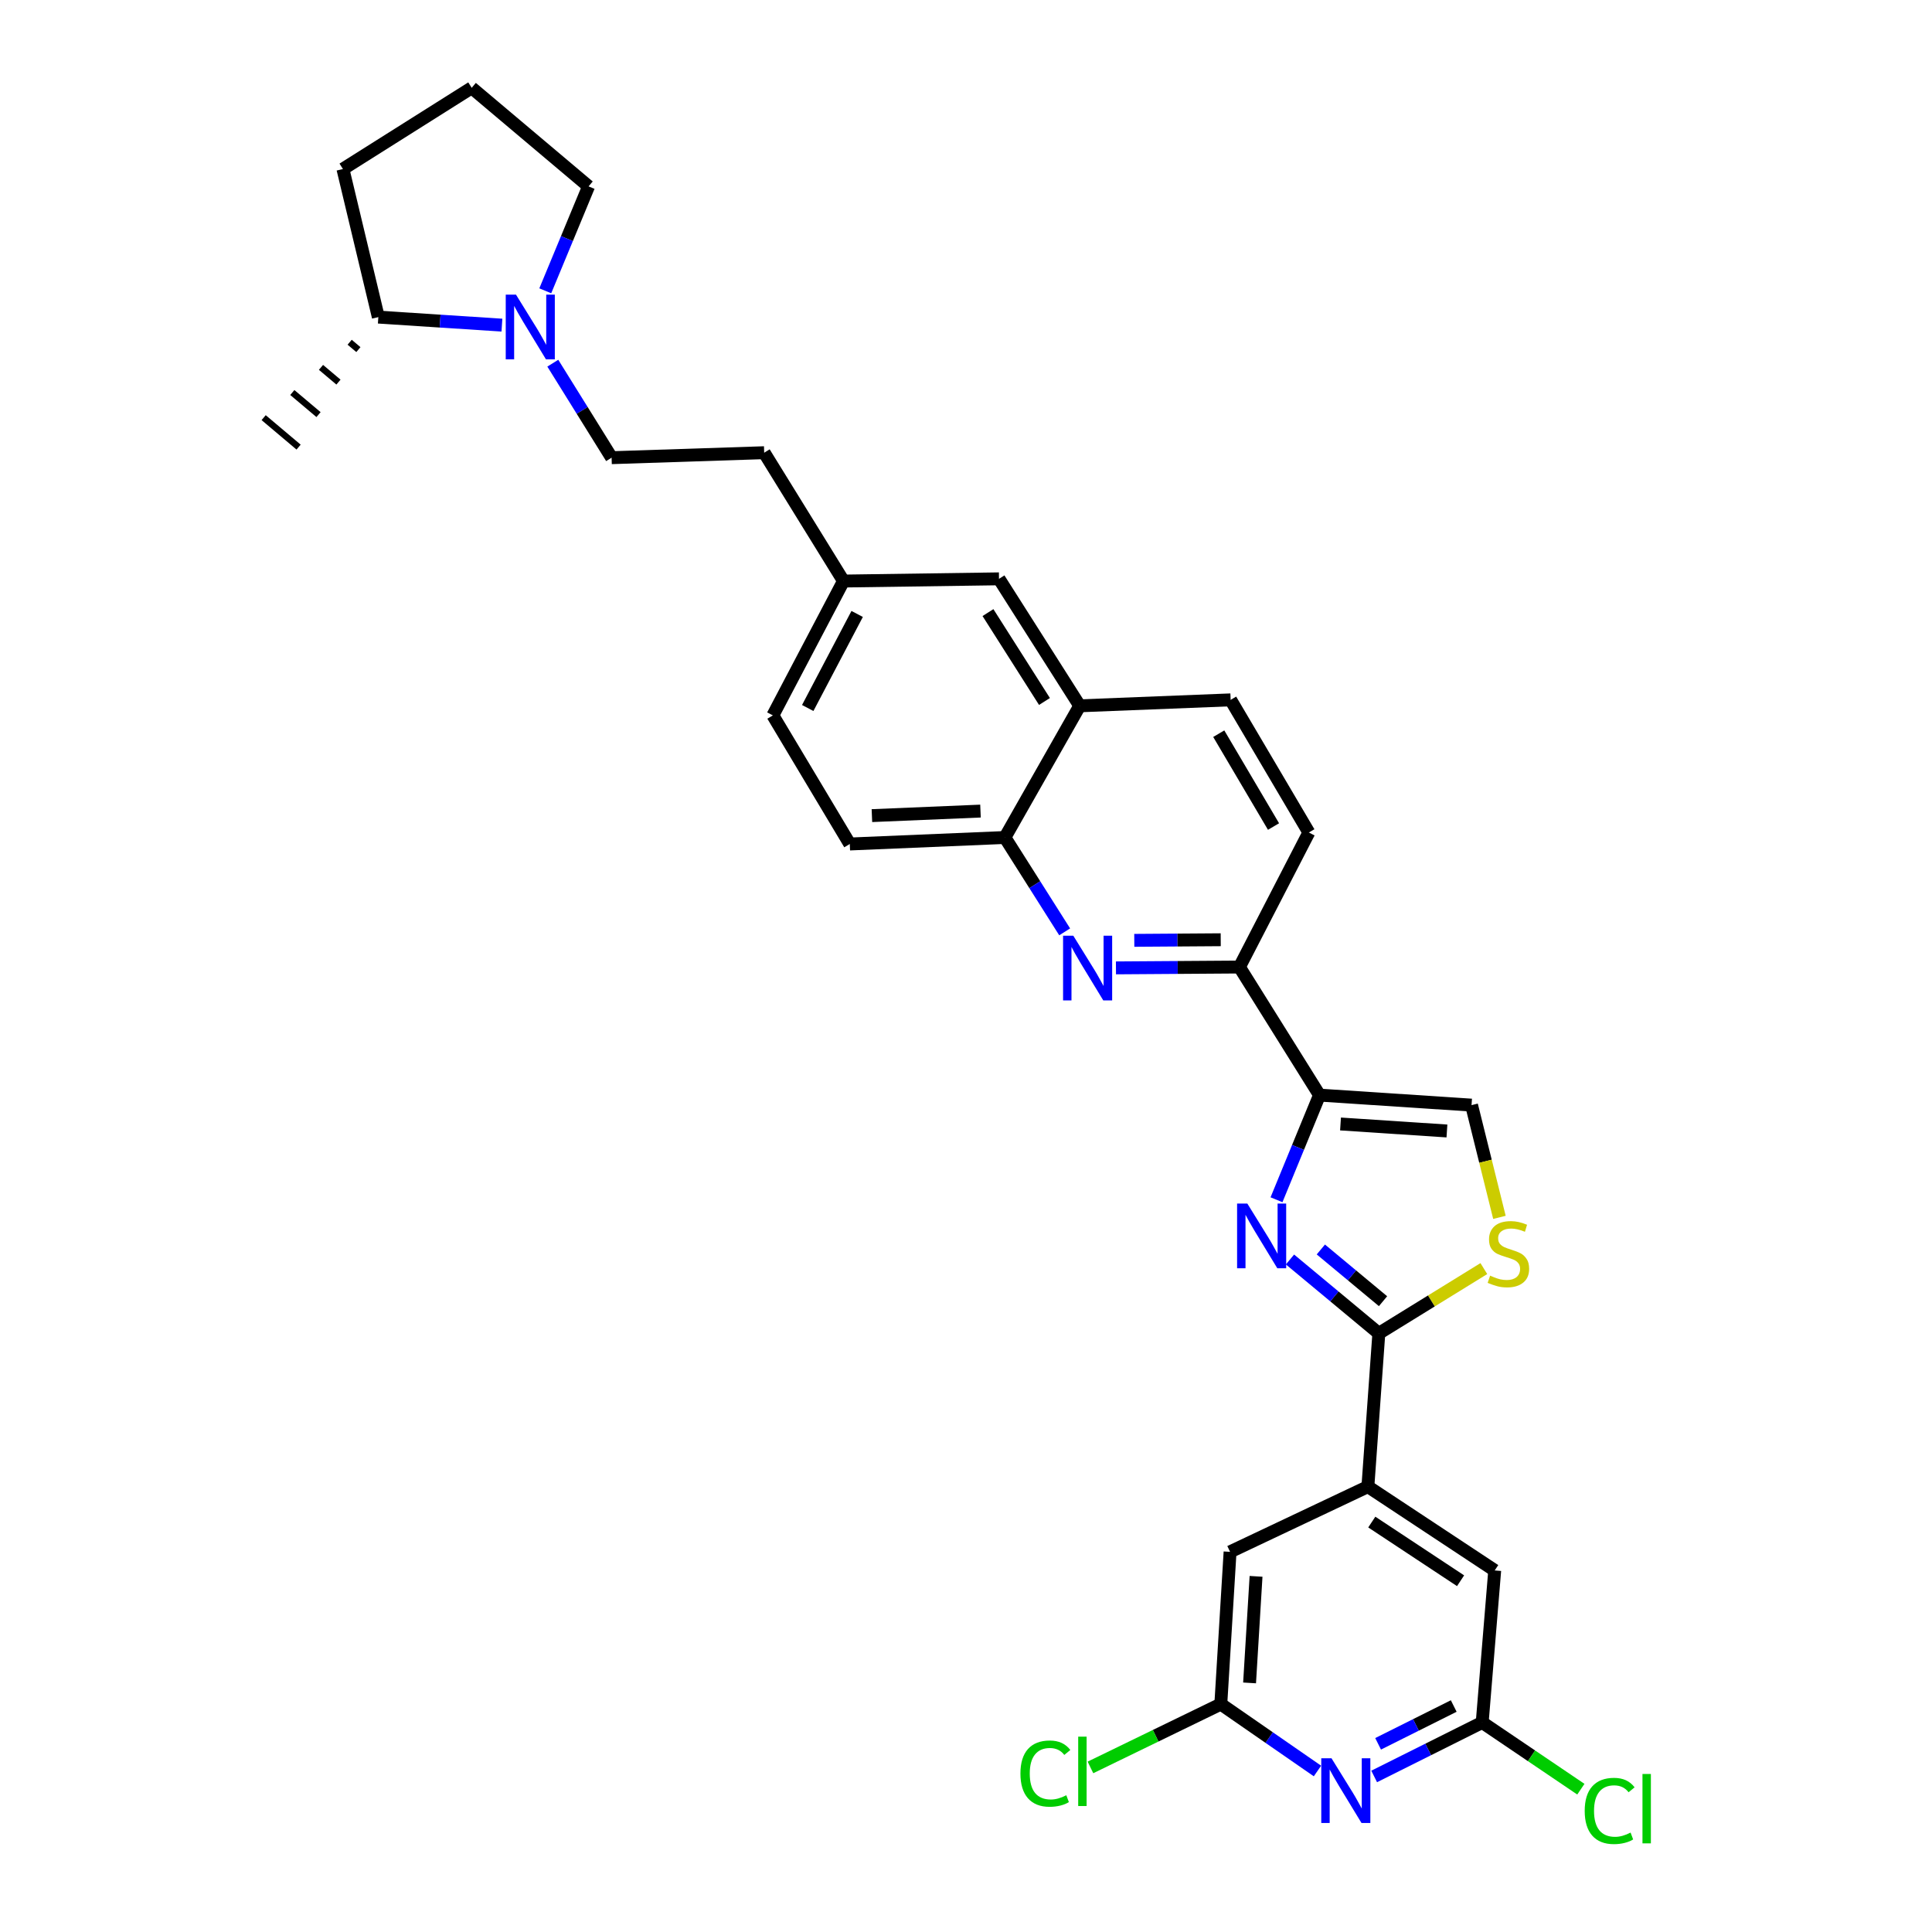 <?xml version='1.0' encoding='iso-8859-1'?>
<svg version='1.1' baseProfile='full'
              xmlns='http://www.w3.org/2000/svg'
                      xmlns:rdkit='http://www.rdkit.org/xml'
                      xmlns:xlink='http://www.w3.org/1999/xlink'
                  xml:space='preserve'
width='300px' height='300px' viewBox='0 0 300 300'>
<!-- END OF HEADER -->
<rect style='opacity:1.0;fill:#FFFFFF;stroke:none' width='300' height='300' x='0' y='0'> </rect>
<path class='bond-0' d='M 54.295,53.142 L 55.651,54.286' style='fill:none;fill-rule:evenodd;stroke:#000000;stroke-width:1.0px;stroke-linecap:butt;stroke-linejoin:miter;stroke-opacity:1' />
<path class='bond-0' d='M 49.843,57.045 L 52.556,59.333' style='fill:none;fill-rule:evenodd;stroke:#000000;stroke-width:1.0px;stroke-linecap:butt;stroke-linejoin:miter;stroke-opacity:1' />
<path class='bond-0' d='M 45.391,60.949 L 49.46,64.38' style='fill:none;fill-rule:evenodd;stroke:#000000;stroke-width:1.0px;stroke-linecap:butt;stroke-linejoin:miter;stroke-opacity:1' />
<path class='bond-0' d='M 40.94,64.852 L 46.365,69.427' style='fill:none;fill-rule:evenodd;stroke:#000000;stroke-width:1.0px;stroke-linecap:butt;stroke-linejoin:miter;stroke-opacity:1' />
<path class='bond-1' d='M 58.746,49.239 L 53.251,26.247' style='fill:none;fill-rule:evenodd;stroke:#000000;stroke-width:2.0px;stroke-linecap:butt;stroke-linejoin:miter;stroke-opacity:1' />
<path class='bond-30' d='M 58.746,49.239 L 68.343,49.863' style='fill:none;fill-rule:evenodd;stroke:#000000;stroke-width:2.0px;stroke-linecap:butt;stroke-linejoin:miter;stroke-opacity:1' />
<path class='bond-30' d='M 68.343,49.863 L 77.939,50.486' style='fill:none;fill-rule:evenodd;stroke:#0000FF;stroke-width:2.0px;stroke-linecap:butt;stroke-linejoin:miter;stroke-opacity:1' />
<path class='bond-2' d='M 53.251,26.247 L 73.244,13.636' style='fill:none;fill-rule:evenodd;stroke:#000000;stroke-width:2.0px;stroke-linecap:butt;stroke-linejoin:miter;stroke-opacity:1' />
<path class='bond-3' d='M 73.244,13.636 L 91.394,28.942' style='fill:none;fill-rule:evenodd;stroke:#000000;stroke-width:2.0px;stroke-linecap:butt;stroke-linejoin:miter;stroke-opacity:1' />
<path class='bond-4' d='M 91.394,28.942 L 88.032,37.05' style='fill:none;fill-rule:evenodd;stroke:#000000;stroke-width:2.0px;stroke-linecap:butt;stroke-linejoin:miter;stroke-opacity:1' />
<path class='bond-4' d='M 88.032,37.05 L 84.67,45.157' style='fill:none;fill-rule:evenodd;stroke:#0000FF;stroke-width:2.0px;stroke-linecap:butt;stroke-linejoin:miter;stroke-opacity:1' />
<path class='bond-5' d='M 85.839,56.395 L 90.404,63.732' style='fill:none;fill-rule:evenodd;stroke:#0000FF;stroke-width:2.0px;stroke-linecap:butt;stroke-linejoin:miter;stroke-opacity:1' />
<path class='bond-5' d='M 90.404,63.732 L 94.969,71.07' style='fill:none;fill-rule:evenodd;stroke:#000000;stroke-width:2.0px;stroke-linecap:butt;stroke-linejoin:miter;stroke-opacity:1' />
<path class='bond-6' d='M 94.969,71.07 L 118.663,70.294' style='fill:none;fill-rule:evenodd;stroke:#000000;stroke-width:2.0px;stroke-linecap:butt;stroke-linejoin:miter;stroke-opacity:1' />
<path class='bond-7' d='M 118.663,70.294 L 130.975,90.224' style='fill:none;fill-rule:evenodd;stroke:#000000;stroke-width:2.0px;stroke-linecap:butt;stroke-linejoin:miter;stroke-opacity:1' />
<path class='bond-8' d='M 130.975,90.224 L 120.01,111.086' style='fill:none;fill-rule:evenodd;stroke:#000000;stroke-width:2.0px;stroke-linecap:butt;stroke-linejoin:miter;stroke-opacity:1' />
<path class='bond-8' d='M 133.099,95.334 L 125.424,109.938' style='fill:none;fill-rule:evenodd;stroke:#000000;stroke-width:2.0px;stroke-linecap:butt;stroke-linejoin:miter;stroke-opacity:1' />
<path class='bond-31' d='M 130.975,90.224 L 155.124,89.881' style='fill:none;fill-rule:evenodd;stroke:#000000;stroke-width:2.0px;stroke-linecap:butt;stroke-linejoin:miter;stroke-opacity:1' />
<path class='bond-9' d='M 120.01,111.086 L 131.955,131.055' style='fill:none;fill-rule:evenodd;stroke:#000000;stroke-width:2.0px;stroke-linecap:butt;stroke-linejoin:miter;stroke-opacity:1' />
<path class='bond-10' d='M 131.955,131.055 L 156.041,130.046' style='fill:none;fill-rule:evenodd;stroke:#000000;stroke-width:2.0px;stroke-linecap:butt;stroke-linejoin:miter;stroke-opacity:1' />
<path class='bond-10' d='M 135.39,126.65 L 152.25,125.944' style='fill:none;fill-rule:evenodd;stroke:#000000;stroke-width:2.0px;stroke-linecap:butt;stroke-linejoin:miter;stroke-opacity:1' />
<path class='bond-11' d='M 156.041,130.046 L 160.682,137.373' style='fill:none;fill-rule:evenodd;stroke:#000000;stroke-width:2.0px;stroke-linecap:butt;stroke-linejoin:miter;stroke-opacity:1' />
<path class='bond-11' d='M 160.682,137.373 L 165.322,144.699' style='fill:none;fill-rule:evenodd;stroke:#0000FF;stroke-width:2.0px;stroke-linecap:butt;stroke-linejoin:miter;stroke-opacity:1' />
<path class='bond-32' d='M 156.041,130.046 L 167.659,109.6' style='fill:none;fill-rule:evenodd;stroke:#000000;stroke-width:2.0px;stroke-linecap:butt;stroke-linejoin:miter;stroke-opacity:1' />
<path class='bond-12' d='M 173.285,150.293 L 182.872,150.227' style='fill:none;fill-rule:evenodd;stroke:#0000FF;stroke-width:2.0px;stroke-linecap:butt;stroke-linejoin:miter;stroke-opacity:1' />
<path class='bond-12' d='M 182.872,150.227 L 192.459,150.161' style='fill:none;fill-rule:evenodd;stroke:#000000;stroke-width:2.0px;stroke-linecap:butt;stroke-linejoin:miter;stroke-opacity:1' />
<path class='bond-12' d='M 176.131,146.016 L 182.842,145.969' style='fill:none;fill-rule:evenodd;stroke:#0000FF;stroke-width:2.0px;stroke-linecap:butt;stroke-linejoin:miter;stroke-opacity:1' />
<path class='bond-12' d='M 182.842,145.969 L 189.553,145.923' style='fill:none;fill-rule:evenodd;stroke:#000000;stroke-width:2.0px;stroke-linecap:butt;stroke-linejoin:miter;stroke-opacity:1' />
<path class='bond-13' d='M 192.459,150.161 L 204.893,170.048' style='fill:none;fill-rule:evenodd;stroke:#000000;stroke-width:2.0px;stroke-linecap:butt;stroke-linejoin:miter;stroke-opacity:1' />
<path class='bond-26' d='M 192.459,150.161 L 203.241,129.271' style='fill:none;fill-rule:evenodd;stroke:#000000;stroke-width:2.0px;stroke-linecap:butt;stroke-linejoin:miter;stroke-opacity:1' />
<path class='bond-14' d='M 204.893,170.048 L 228.501,171.603' style='fill:none;fill-rule:evenodd;stroke:#000000;stroke-width:2.0px;stroke-linecap:butt;stroke-linejoin:miter;stroke-opacity:1' />
<path class='bond-14' d='M 208.155,174.53 L 224.68,175.618' style='fill:none;fill-rule:evenodd;stroke:#000000;stroke-width:2.0px;stroke-linecap:butt;stroke-linejoin:miter;stroke-opacity:1' />
<path class='bond-33' d='M 204.893,170.048 L 201.554,178.173' style='fill:none;fill-rule:evenodd;stroke:#000000;stroke-width:2.0px;stroke-linecap:butt;stroke-linejoin:miter;stroke-opacity:1' />
<path class='bond-33' d='M 201.554,178.173 L 198.214,186.297' style='fill:none;fill-rule:evenodd;stroke:#0000FF;stroke-width:2.0px;stroke-linecap:butt;stroke-linejoin:miter;stroke-opacity:1' />
<path class='bond-15' d='M 228.501,171.603 L 230.666,180.317' style='fill:none;fill-rule:evenodd;stroke:#000000;stroke-width:2.0px;stroke-linecap:butt;stroke-linejoin:miter;stroke-opacity:1' />
<path class='bond-15' d='M 230.666,180.317 L 232.831,189.031' style='fill:none;fill-rule:evenodd;stroke:#CCCC00;stroke-width:2.0px;stroke-linecap:butt;stroke-linejoin:miter;stroke-opacity:1' />
<path class='bond-16' d='M 230.411,196.986 L 222.258,202.015' style='fill:none;fill-rule:evenodd;stroke:#CCCC00;stroke-width:2.0px;stroke-linecap:butt;stroke-linejoin:miter;stroke-opacity:1' />
<path class='bond-16' d='M 222.258,202.015 L 214.105,207.043' style='fill:none;fill-rule:evenodd;stroke:#000000;stroke-width:2.0px;stroke-linecap:butt;stroke-linejoin:miter;stroke-opacity:1' />
<path class='bond-17' d='M 214.105,207.043 L 212.405,230.841' style='fill:none;fill-rule:evenodd;stroke:#000000;stroke-width:2.0px;stroke-linecap:butt;stroke-linejoin:miter;stroke-opacity:1' />
<path class='bond-25' d='M 214.105,207.043 L 207.207,201.308' style='fill:none;fill-rule:evenodd;stroke:#000000;stroke-width:2.0px;stroke-linecap:butt;stroke-linejoin:miter;stroke-opacity:1' />
<path class='bond-25' d='M 207.207,201.308 L 200.309,195.573' style='fill:none;fill-rule:evenodd;stroke:#0000FF;stroke-width:2.0px;stroke-linecap:butt;stroke-linejoin:miter;stroke-opacity:1' />
<path class='bond-25' d='M 214.758,202.049 L 209.929,198.034' style='fill:none;fill-rule:evenodd;stroke:#000000;stroke-width:2.0px;stroke-linecap:butt;stroke-linejoin:miter;stroke-opacity:1' />
<path class='bond-25' d='M 209.929,198.034 L 205.1,194.019' style='fill:none;fill-rule:evenodd;stroke:#0000FF;stroke-width:2.0px;stroke-linecap:butt;stroke-linejoin:miter;stroke-opacity:1' />
<path class='bond-18' d='M 212.405,230.841 L 232.098,243.857' style='fill:none;fill-rule:evenodd;stroke:#000000;stroke-width:2.0px;stroke-linecap:butt;stroke-linejoin:miter;stroke-opacity:1' />
<path class='bond-18' d='M 213.011,236.345 L 226.797,245.457' style='fill:none;fill-rule:evenodd;stroke:#000000;stroke-width:2.0px;stroke-linecap:butt;stroke-linejoin:miter;stroke-opacity:1' />
<path class='bond-34' d='M 212.405,230.841 L 191.005,240.97' style='fill:none;fill-rule:evenodd;stroke:#000000;stroke-width:2.0px;stroke-linecap:butt;stroke-linejoin:miter;stroke-opacity:1' />
<path class='bond-19' d='M 232.098,243.857 L 230.155,267.461' style='fill:none;fill-rule:evenodd;stroke:#000000;stroke-width:2.0px;stroke-linecap:butt;stroke-linejoin:miter;stroke-opacity:1' />
<path class='bond-20' d='M 230.155,267.461 L 237.815,272.643' style='fill:none;fill-rule:evenodd;stroke:#000000;stroke-width:2.0px;stroke-linecap:butt;stroke-linejoin:miter;stroke-opacity:1' />
<path class='bond-20' d='M 237.815,272.643 L 245.475,277.824' style='fill:none;fill-rule:evenodd;stroke:#00CC00;stroke-width:2.0px;stroke-linecap:butt;stroke-linejoin:miter;stroke-opacity:1' />
<path class='bond-21' d='M 230.155,267.461 L 221.767,271.653' style='fill:none;fill-rule:evenodd;stroke:#000000;stroke-width:2.0px;stroke-linecap:butt;stroke-linejoin:miter;stroke-opacity:1' />
<path class='bond-21' d='M 221.767,271.653 L 213.379,275.846' style='fill:none;fill-rule:evenodd;stroke:#0000FF;stroke-width:2.0px;stroke-linecap:butt;stroke-linejoin:miter;stroke-opacity:1' />
<path class='bond-21' d='M 225.735,264.91 L 219.863,267.845' style='fill:none;fill-rule:evenodd;stroke:#000000;stroke-width:2.0px;stroke-linecap:butt;stroke-linejoin:miter;stroke-opacity:1' />
<path class='bond-21' d='M 219.863,267.845 L 213.992,270.779' style='fill:none;fill-rule:evenodd;stroke:#0000FF;stroke-width:2.0px;stroke-linecap:butt;stroke-linejoin:miter;stroke-opacity:1' />
<path class='bond-22' d='M 204.575,275 L 197.071,269.805' style='fill:none;fill-rule:evenodd;stroke:#0000FF;stroke-width:2.0px;stroke-linecap:butt;stroke-linejoin:miter;stroke-opacity:1' />
<path class='bond-22' d='M 197.071,269.805 L 189.567,264.61' style='fill:none;fill-rule:evenodd;stroke:#000000;stroke-width:2.0px;stroke-linecap:butt;stroke-linejoin:miter;stroke-opacity:1' />
<path class='bond-23' d='M 189.567,264.61 L 179.446,269.527' style='fill:none;fill-rule:evenodd;stroke:#000000;stroke-width:2.0px;stroke-linecap:butt;stroke-linejoin:miter;stroke-opacity:1' />
<path class='bond-23' d='M 179.446,269.527 L 169.325,274.445' style='fill:none;fill-rule:evenodd;stroke:#00CC00;stroke-width:2.0px;stroke-linecap:butt;stroke-linejoin:miter;stroke-opacity:1' />
<path class='bond-24' d='M 189.567,264.61 L 191.005,240.97' style='fill:none;fill-rule:evenodd;stroke:#000000;stroke-width:2.0px;stroke-linecap:butt;stroke-linejoin:miter;stroke-opacity:1' />
<path class='bond-24' d='M 194.033,261.322 L 195.039,244.774' style='fill:none;fill-rule:evenodd;stroke:#000000;stroke-width:2.0px;stroke-linecap:butt;stroke-linejoin:miter;stroke-opacity:1' />
<path class='bond-27' d='M 203.241,129.271 L 191.093,108.674' style='fill:none;fill-rule:evenodd;stroke:#000000;stroke-width:2.0px;stroke-linecap:butt;stroke-linejoin:miter;stroke-opacity:1' />
<path class='bond-27' d='M 197.752,128.344 L 189.248,113.927' style='fill:none;fill-rule:evenodd;stroke:#000000;stroke-width:2.0px;stroke-linecap:butt;stroke-linejoin:miter;stroke-opacity:1' />
<path class='bond-28' d='M 191.093,108.674 L 167.659,109.6' style='fill:none;fill-rule:evenodd;stroke:#000000;stroke-width:2.0px;stroke-linecap:butt;stroke-linejoin:miter;stroke-opacity:1' />
<path class='bond-29' d='M 167.659,109.6 L 155.124,89.881' style='fill:none;fill-rule:evenodd;stroke:#000000;stroke-width:2.0px;stroke-linecap:butt;stroke-linejoin:miter;stroke-opacity:1' />
<path class='bond-29' d='M 162.185,108.926 L 153.411,95.123' style='fill:none;fill-rule:evenodd;stroke:#000000;stroke-width:2.0px;stroke-linecap:butt;stroke-linejoin:miter;stroke-opacity:1' />
<path  class='atom-5' d='M 80.12 45.748
L 83.413 51.071
Q 83.739 51.596, 84.264 52.547
Q 84.79 53.498, 84.818 53.554
L 84.818 45.748
L 86.152 45.748
L 86.152 55.797
L 84.775 55.797
L 81.241 49.978
Q 80.83 49.297, 80.39 48.516
Q 79.964 47.735, 79.836 47.494
L 79.836 55.797
L 78.531 55.797
L 78.531 45.748
L 80.12 45.748
' fill='#0000FF'/>
<path  class='atom-12' d='M 166.663 145.299
L 169.956 150.622
Q 170.282 151.147, 170.807 152.098
Q 171.333 153.049, 171.361 153.106
L 171.361 145.299
L 172.695 145.299
L 172.695 155.348
L 171.318 155.348
L 167.784 149.529
Q 167.373 148.848, 166.933 148.067
Q 166.507 147.286, 166.379 147.045
L 166.379 155.348
L 165.074 155.348
L 165.074 145.299
L 166.663 145.299
' fill='#0000FF'/>
<path  class='atom-16' d='M 231.385 198.083
Q 231.498 198.126, 231.967 198.324
Q 232.435 198.523, 232.946 198.651
Q 233.471 198.764, 233.982 198.764
Q 234.933 198.764, 235.486 198.31
Q 236.04 197.842, 236.04 197.033
Q 236.04 196.479, 235.756 196.139
Q 235.486 195.798, 235.061 195.614
Q 234.635 195.429, 233.925 195.216
Q 233.031 194.946, 232.492 194.691
Q 231.967 194.436, 231.583 193.896
Q 231.214 193.357, 231.214 192.449
Q 231.214 191.185, 232.066 190.405
Q 232.932 189.624, 234.635 189.624
Q 235.799 189.624, 237.119 190.178
L 236.792 191.271
Q 235.586 190.774, 234.677 190.774
Q 233.698 190.774, 233.159 191.185
Q 232.619 191.583, 232.634 192.278
Q 232.634 192.818, 232.903 193.144
Q 233.187 193.47, 233.585 193.655
Q 233.996 193.839, 234.677 194.052
Q 235.586 194.336, 236.125 194.62
Q 236.664 194.904, 237.048 195.486
Q 237.445 196.054, 237.445 197.033
Q 237.445 198.424, 236.508 199.176
Q 235.586 199.914, 234.039 199.914
Q 233.145 199.914, 232.463 199.715
Q 231.796 199.531, 231.001 199.204
L 231.385 198.083
' fill='#CCCC00'/>
<path  class='atom-21' d='M 246.072 281.197
Q 246.072 278.699, 247.236 277.394
Q 248.414 276.074, 250.642 276.074
Q 252.714 276.074, 253.821 277.536
L 252.885 278.302
Q 252.076 277.238, 250.642 277.238
Q 249.123 277.238, 248.314 278.259
Q 247.52 279.267, 247.52 281.197
Q 247.52 283.184, 248.343 284.206
Q 249.18 285.228, 250.798 285.228
Q 251.905 285.228, 253.197 284.561
L 253.594 285.626
Q 253.069 285.966, 252.274 286.165
Q 251.48 286.364, 250.6 286.364
Q 248.414 286.364, 247.236 285.029
Q 246.072 283.695, 246.072 281.197
' fill='#00CC00'/>
<path  class='atom-21' d='M 255.042 275.463
L 256.348 275.463
L 256.348 286.236
L 255.042 286.236
L 255.042 275.463
' fill='#00CC00'/>
<path  class='atom-22' d='M 206.755 273.022
L 210.048 278.344
Q 210.374 278.869, 210.9 279.82
Q 211.425 280.771, 211.453 280.828
L 211.453 273.022
L 212.787 273.022
L 212.787 283.071
L 211.411 283.071
L 207.876 277.251
Q 207.465 276.57, 207.025 275.79
Q 206.599 275.009, 206.471 274.768
L 206.471 283.071
L 205.166 283.071
L 205.166 273.022
L 206.755 273.022
' fill='#0000FF'/>
<path  class='atom-24' d='M 158.452 275.4
Q 158.452 272.902, 159.616 271.596
Q 160.794 270.276, 163.022 270.276
Q 165.094 270.276, 166.201 271.738
L 165.265 272.505
Q 164.456 271.44, 163.022 271.44
Q 161.504 271.44, 160.695 272.462
Q 159.9 273.47, 159.9 275.4
Q 159.9 277.387, 160.723 278.409
Q 161.56 279.431, 163.178 279.431
Q 164.285 279.431, 165.577 278.764
L 165.974 279.828
Q 165.449 280.169, 164.654 280.368
Q 163.86 280.566, 162.98 280.566
Q 160.794 280.566, 159.616 279.232
Q 158.452 277.898, 158.452 275.4
' fill='#00CC00'/>
<path  class='atom-24' d='M 167.422 269.666
L 168.728 269.666
L 168.728 280.439
L 167.422 280.439
L 167.422 269.666
' fill='#00CC00'/>
<path  class='atom-26' d='M 193.685 186.888
L 196.978 192.211
Q 197.304 192.736, 197.829 193.687
Q 198.355 194.638, 198.383 194.695
L 198.383 186.888
L 199.717 186.888
L 199.717 196.937
L 198.34 196.937
L 194.806 191.118
Q 194.395 190.437, 193.955 189.656
Q 193.529 188.875, 193.401 188.634
L 193.401 196.937
L 192.095 196.937
L 192.095 186.888
L 193.685 186.888
' fill='#0000FF'/>
</svg>
